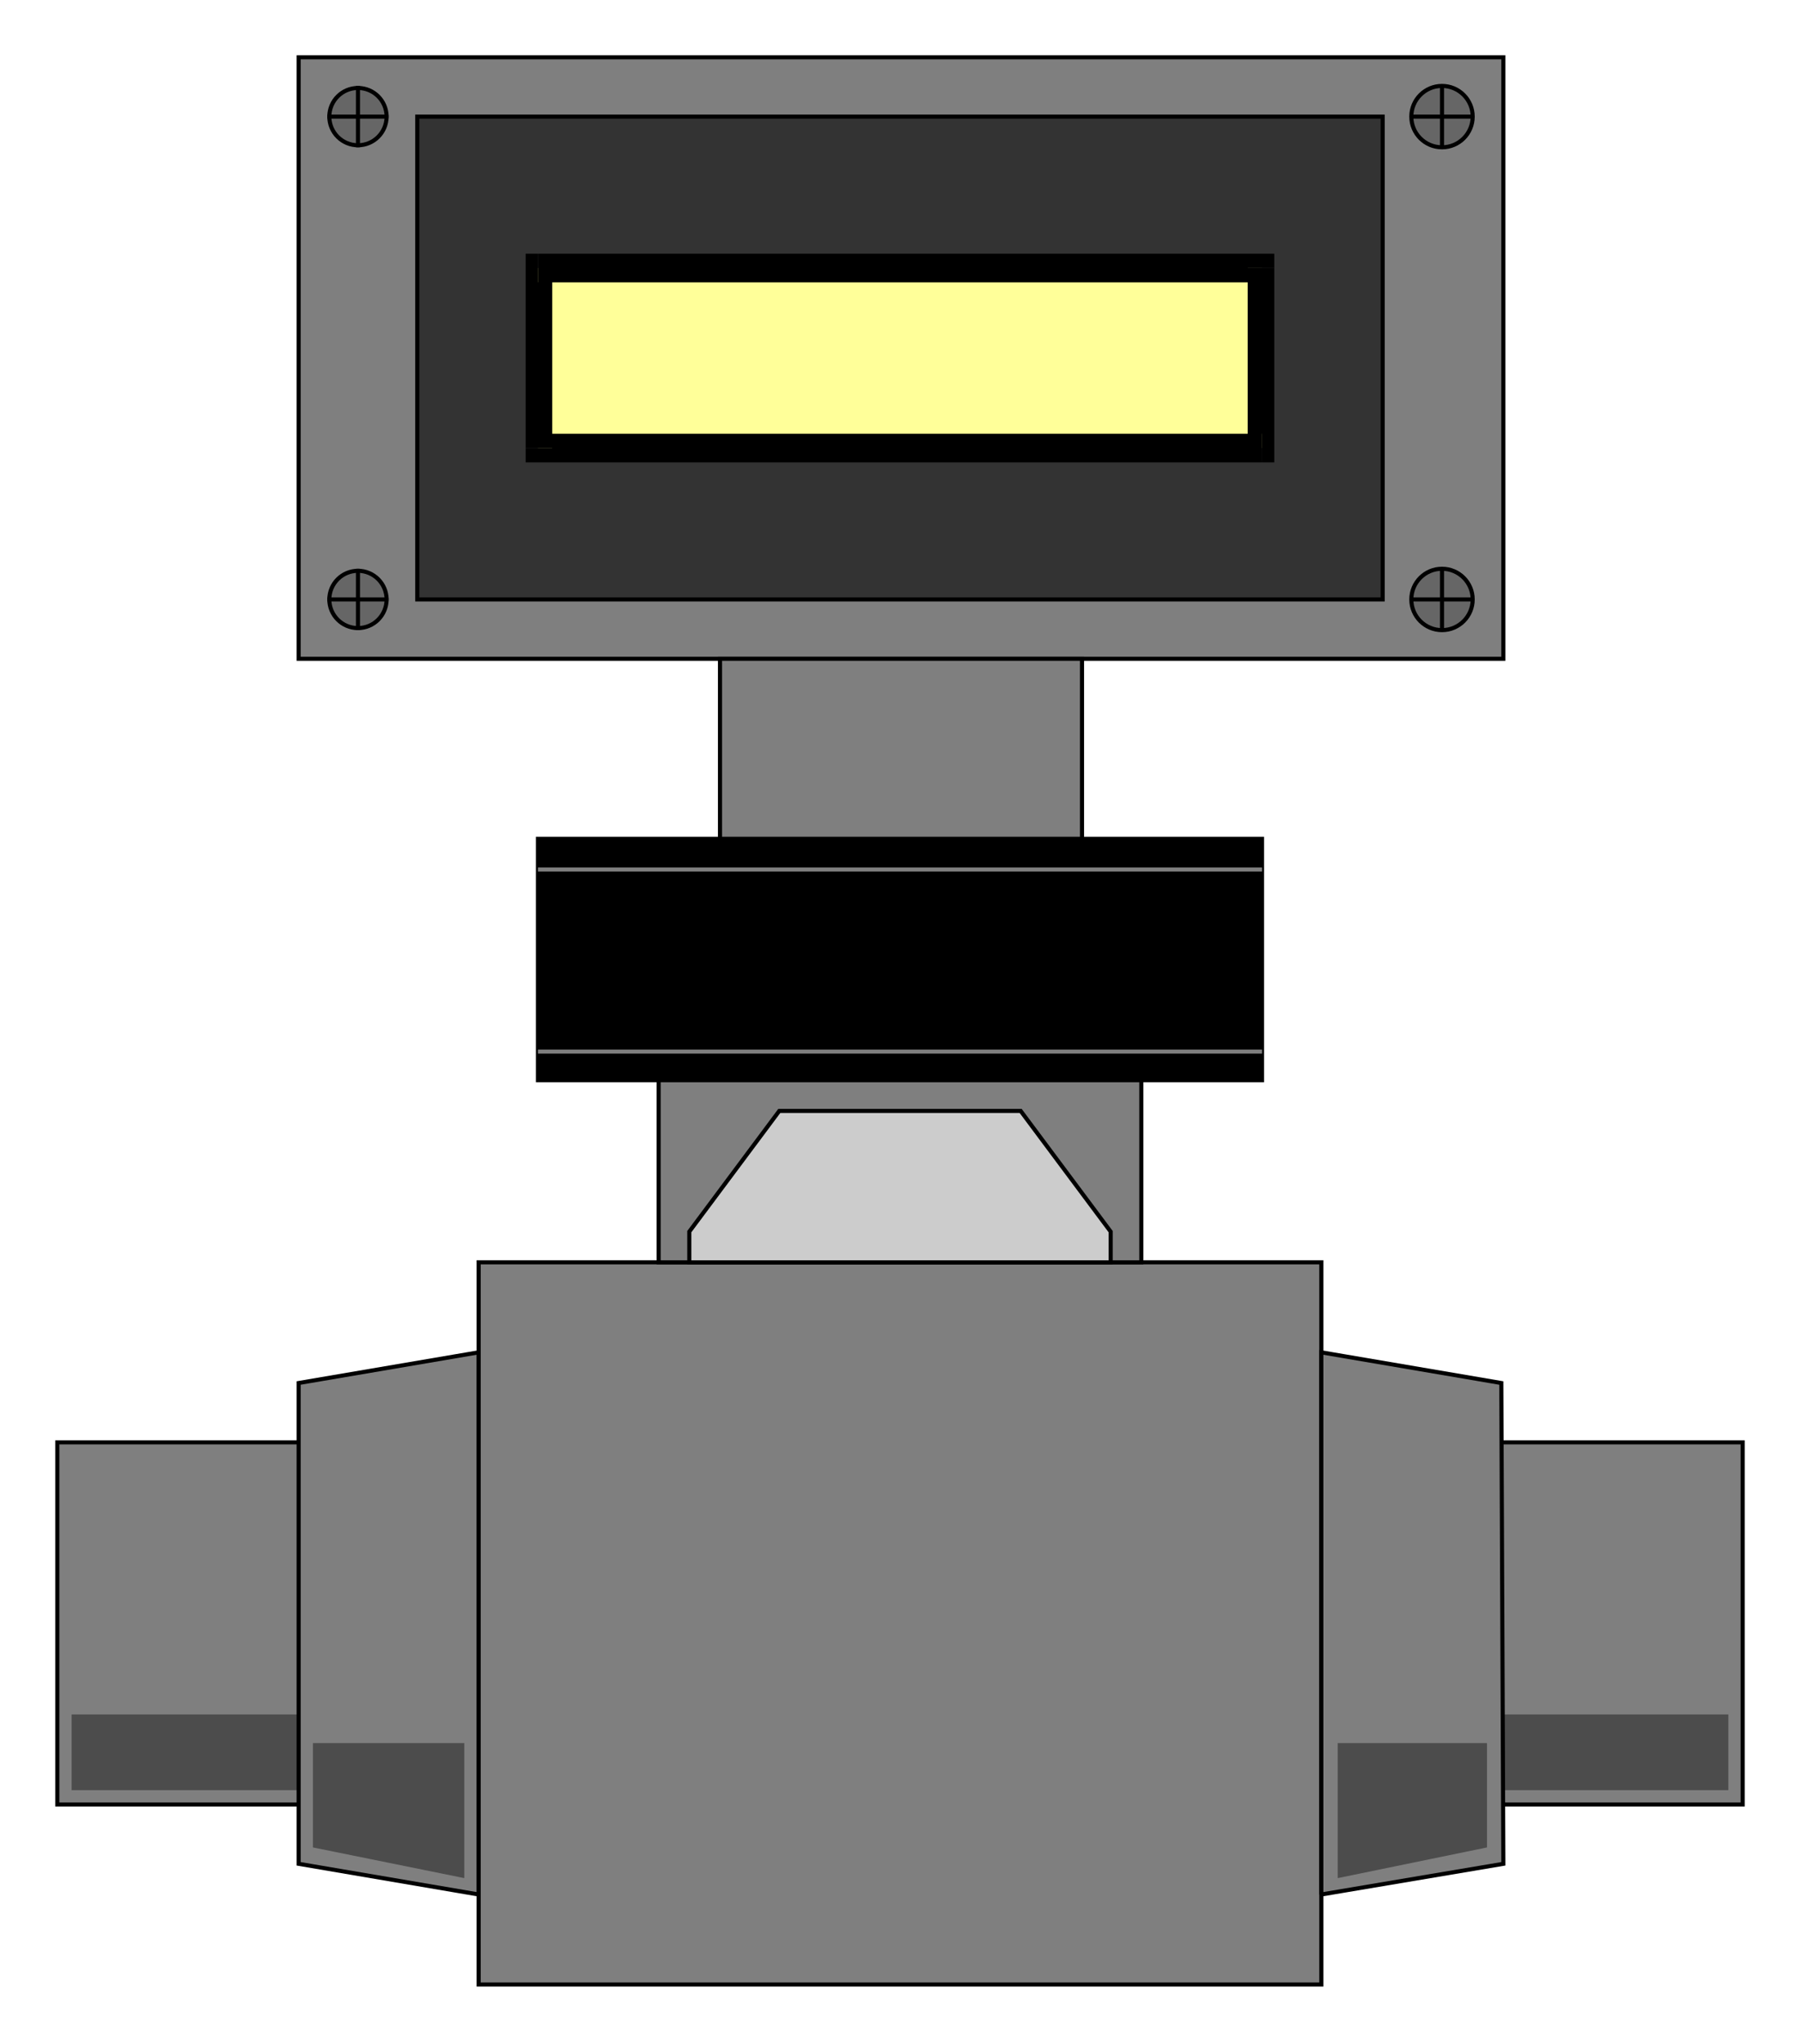 <?xml version="1.0" encoding="iso-8859-1"?>
<!DOCTYPE svg PUBLIC "-//W3C//DTD SVG 20000303 Stylable//EN"
"http://www.w3.org/TR/2000/03/WD-SVG-20000303/DTD/svg-20000303-stylable.dtd">

<svg width="2.076in" height="2.354in" viewBox="0 0 881 999">

<path style="fill:#7f7f7f;stroke:#000;stroke-width:2" d="M852,705 l-824,0 0,177 824,0 0,-177z" />
<path style="fill:#4c4c4c" d="M35,838 l810,0 0,37 -810,0 0,-37z" />
<path style="fill:#7f7f7f;stroke:#000;stroke-width:2" d="M146,28 l589,0 0,294 -589,0 0,-294z" />
<path style="fill:#7f7f7f;stroke:#000;stroke-width:2" d="M234,926 l-88,-15 0,-235 88,-15 0,265z" />
<path style="fill:#7f7f7f;stroke:#000;stroke-width:2" d="M234,617 l412,0 0,353 -412,0 0,-353z" />
<path style="fill:#7f7f7f;stroke:#000;stroke-width:2" d="M646,926 l89,-15 -1,-235 -88,-15 0,265z" />
<path style="fill:#000;stroke:#000;stroke-width:2" d="M263,528 l354,0 0,-118 -354,0 0,118z" />
<path style="fill:#7f7f7f;stroke:#000;stroke-width:2" d="M352,410 l177,0 0,-88 -177,0 0,88z" />
<path style="fill:#7f7f7f;stroke:#000;stroke-width:2" d="M322,617 l236,0 0,-89 -236,0 0,89z" />
<path style="fill:#333;stroke:#000;stroke-width:2" d="M204,57 l472,0 0,236 -472,0 0,-236z" />
<path style="fill:#ff9" d="M263,131 l354,0 0,88 -354,0 0,-88z" />
<path style="fill:#000" d="M623,131 l-6,-7 -354,0 0,14 354,0 -7,-7 13,0 0,-7 -6,0z" />
<path style="fill:#000" d="M617,226 l6,-7 0,-88 -13,0 0,88 7,-7 0,14 6,0 0,-7z" />
<path style="fill:#000" d="M257,219 l6,7 354,0 0,-14 -354,0 7,7 -13,0 0,7 6,0z" />
<path style="fill:#000" d="M263,124 l-6,7 0,88 13,0 0,-88 -7,7 0,-14 -6,0 0,7z" />
<path style="fill:#ccc;stroke:#000;stroke-width:2" d="M337,617 l0,-15 44,-59 118,0 44,59 0,15 -206,0z" />
<circle style="fill:#666;stroke:#000;stroke-width:2" cx="705" cy="57" r="15" />
<circle style="fill:#666" cx="705" cy="293" r="15" />
<circle style="fill:#666" cx="175" cy="57" r="14" />
<circle style="fill:#666" cx="175" cy="293" r="14" />
<path style="fill:none;stroke:#000;stroke-width:2" d="M705,72 l0,-30" />
<path style="fill:none;stroke:#000;stroke-width:2" d="M720,57 l-30,0" />
<circle style="fill:none;stroke:#000;stroke-width:2" cx="705" cy="293" r="15" />
<path style="fill:none;stroke:#000;stroke-width:2" d="M705,308 l0,-30" />
<path style="fill:none;stroke:#000;stroke-width:2" d="M720,293 l-30,0" />
<circle style="fill:none;stroke:#000;stroke-width:2" cx="175" cy="57" r="14" />
<path style="fill:none;stroke:#000;stroke-width:2" d="M175,72 l0,-30" />
<path style="fill:none;stroke:#000;stroke-width:2" d="M190,57 l-30,0" />
<circle style="fill:none;stroke:#000;stroke-width:2" cx="175" cy="293" r="14" />
<path style="fill:none;stroke:#000;stroke-width:2" d="M175,308 l0,-30" />
<path style="fill:none;stroke:#000;stroke-width:2" d="M190,293 l-30,0" />
<path style="fill:none;stroke:#7f7f7f;stroke-width:2" d="M263,425 l354,0" />
<path style="fill:none;stroke:#7f7f7f;stroke-width:2" d="M617,514 l-354,0" />
<path style="fill:#4c4c4c" d="M153,852 l74,0 0,66 -74,-15 0,-51z" />
<path style="fill:#4c4c4c" d="M727,852 l-73,0 0,66 73,-15 0,-51z" />

</svg>
